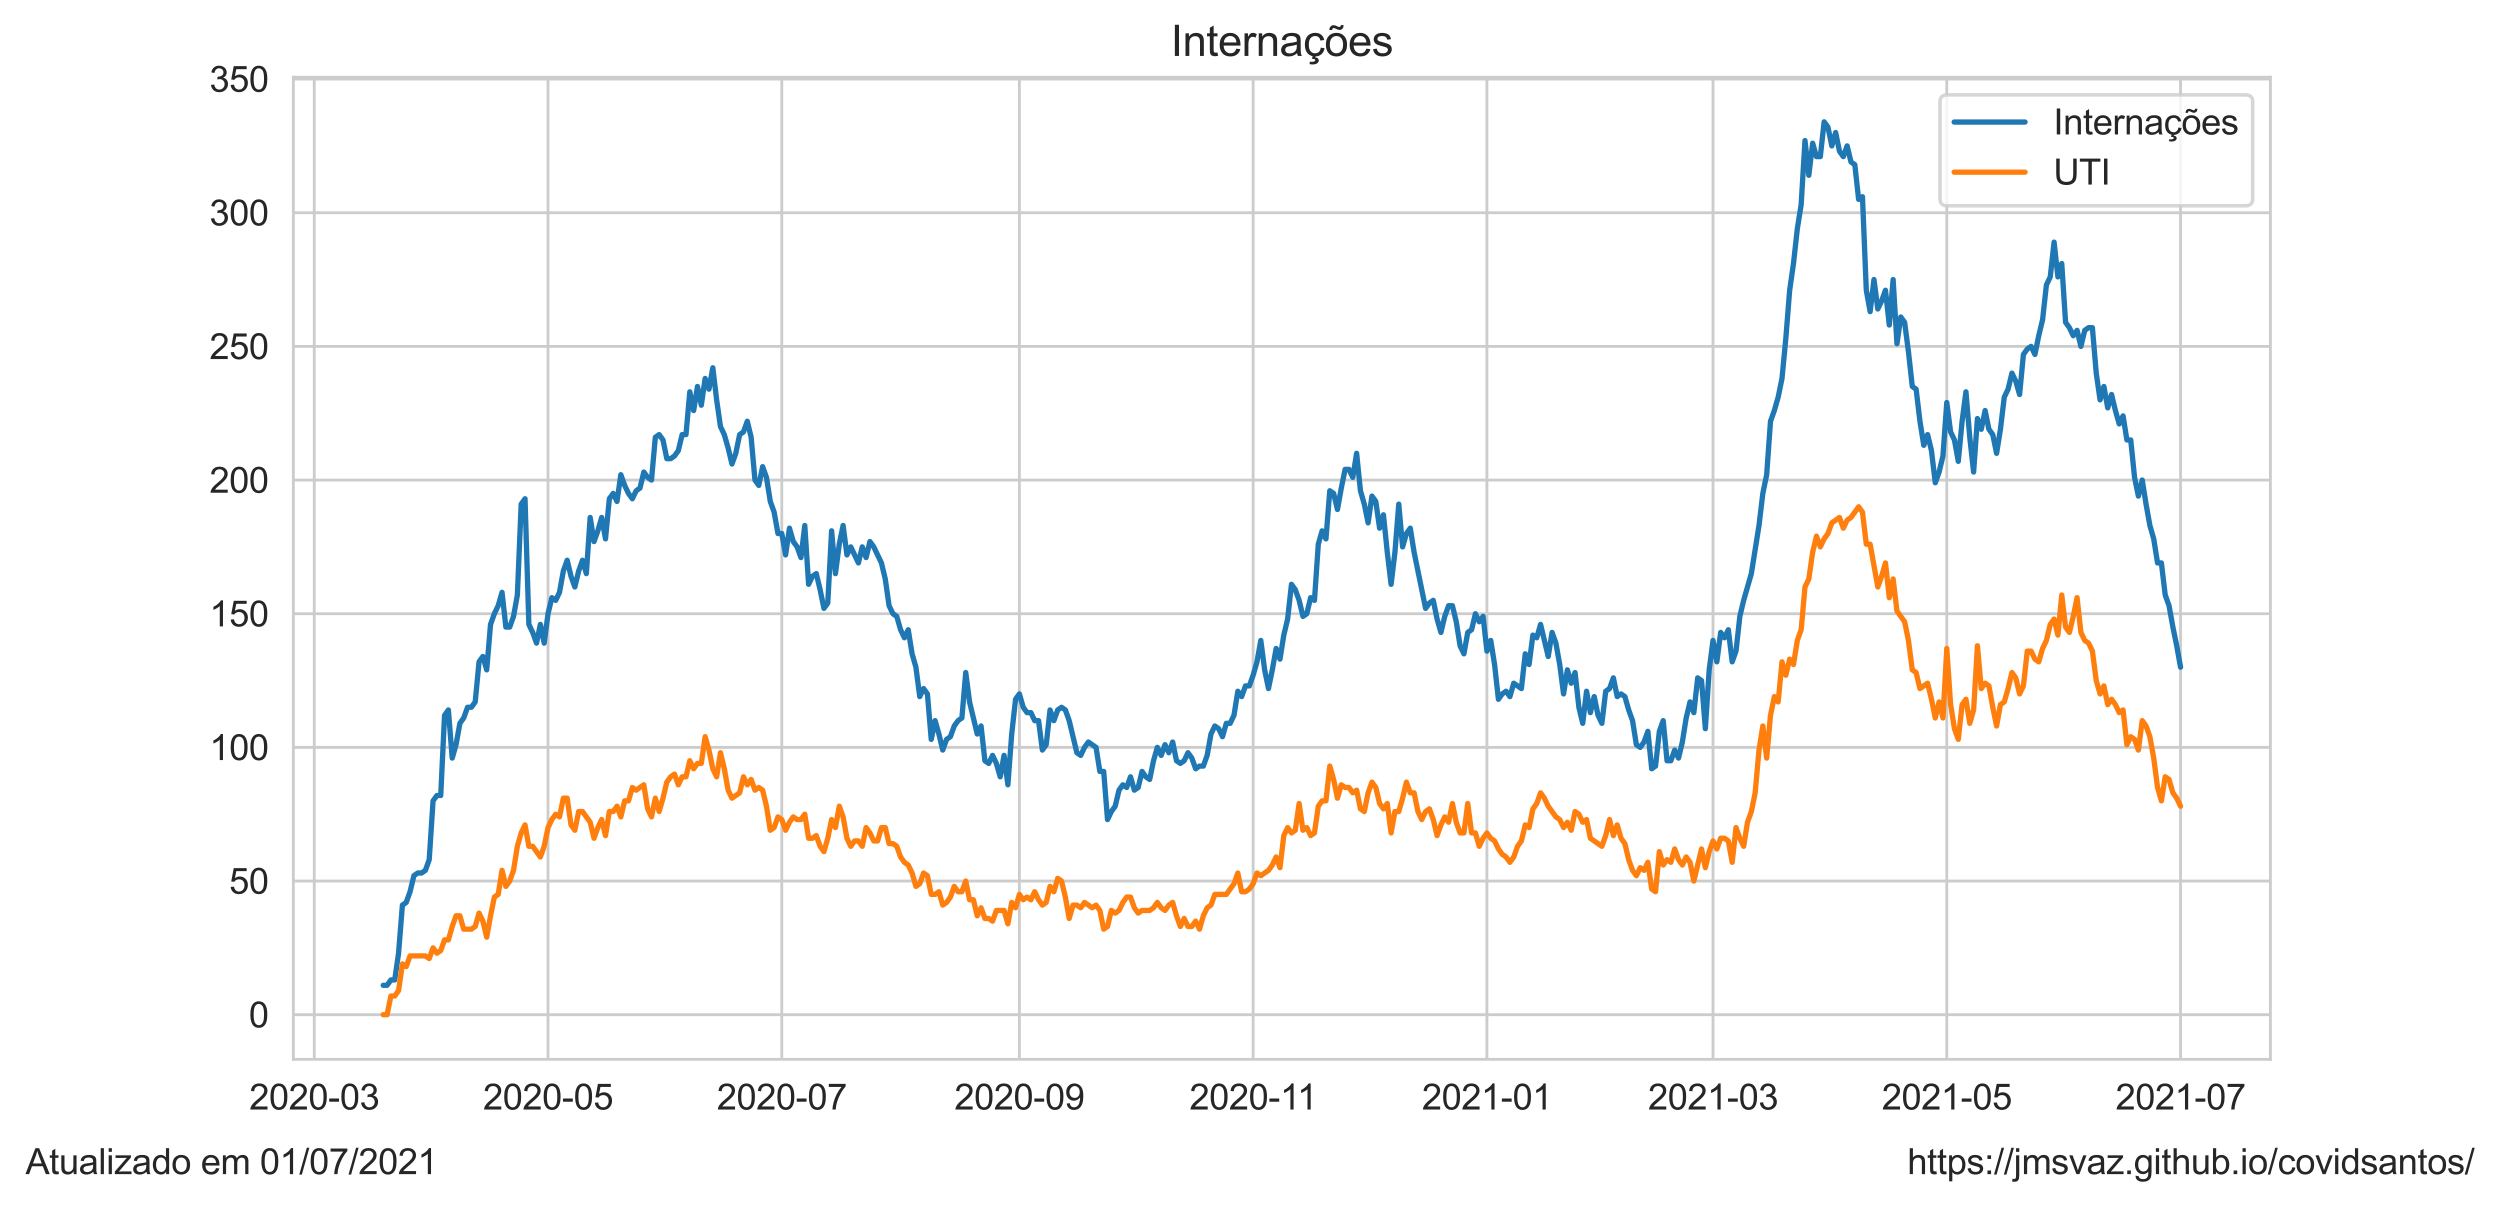 <?xml version="1.0" encoding="utf-8" standalone="no"?>
<!DOCTYPE svg PUBLIC "-//W3C//DTD SVG 1.1//EN"
  "http://www.w3.org/Graphics/SVG/1.1/DTD/svg11.dtd">
<svg height="340.694pt" version="1.1" viewBox="0 0 705.6 340.694" width="705.6pt" xmlns="http://www.w3.org/2000/svg" xmlns:xlink="http://www.w3.org/1999/xlink">
 <defs>
  <style type="text/css">*{stroke-linecap:butt;stroke-linejoin:round;}</style>
 </defs>
 <g id="figure_1">
  <g id="patch_1">
   <path d="M 0 340.694 
L 705.6 340.694 
L 705.6 0 
L 0 0 
z
" style="fill:#ffffff;"/>
  </g>
  <g id="axes_1">
   <g id="patch_2">
    <path d="M 82.8 298.989 
L 640.8 298.989 
L 640.8 21.789 
L 82.8 21.789 
z
" style="fill:#ffffff;"/>
   </g>
   <g id="matplotlib.axis_1">
    <g id="xtick_1">
     <g id="line2d_1">
      <path clip-path="url(#ped76e0e84e)" d="M 88.695 298.989 
L 88.695 21.789 
" style="fill:none;stroke:#cccccc;stroke-linecap:round;stroke-width:0.8;"/>
     </g>
     <g id="text_1">
      <!-- 2020-03 -->
      <g style="fill:#262626;" transform="translate(70.347 313.147)scale(0.1 -0.1)">
       <defs>
        <path d="M 3222 541 
L 3222 0 
L 194 0 
Q 188 203 259 391 
Q 375 700 629 1000 
Q 884 1300 1366 1694 
Q 2113 2306 2375 2664 
Q 2638 3022 2638 3341 
Q 2638 3675 2398 3904 
Q 2159 4134 1775 4134 
Q 1369 4134 1125 3890 
Q 881 3647 878 3216 
L 300 3275 
Q 359 3922 746 4261 
Q 1134 4600 1788 4600 
Q 2447 4600 2831 4234 
Q 3216 3869 3216 3328 
Q 3216 3053 3103 2787 
Q 2991 2522 2730 2228 
Q 2469 1934 1863 1422 
Q 1356 997 1212 845 
Q 1069 694 975 541 
L 3222 541 
z
" id="ArialMT-32" transform="scale(0.016)"/>
        <path d="M 266 2259 
Q 266 3072 433 3567 
Q 600 4063 929 4331 
Q 1259 4600 1759 4600 
Q 2128 4600 2406 4451 
Q 2684 4303 2865 4023 
Q 3047 3744 3150 3342 
Q 3253 2941 3253 2259 
Q 3253 1453 3087 958 
Q 2922 463 2592 192 
Q 2263 -78 1759 -78 
Q 1097 -78 719 397 
Q 266 969 266 2259 
z
M 844 2259 
Q 844 1131 1108 757 
Q 1372 384 1759 384 
Q 2147 384 2411 759 
Q 2675 1134 2675 2259 
Q 2675 3391 2411 3762 
Q 2147 4134 1753 4134 
Q 1366 4134 1134 3806 
Q 844 3388 844 2259 
z
" id="ArialMT-30" transform="scale(0.016)"/>
        <path d="M 203 1375 
L 203 1941 
L 1931 1941 
L 1931 1375 
L 203 1375 
z
" id="ArialMT-2d" transform="scale(0.016)"/>
        <path d="M 269 1209 
L 831 1284 
Q 928 806 1161 595 
Q 1394 384 1728 384 
Q 2125 384 2398 659 
Q 2672 934 2672 1341 
Q 2672 1728 2419 1979 
Q 2166 2231 1775 2231 
Q 1616 2231 1378 2169 
L 1441 2663 
Q 1497 2656 1531 2656 
Q 1891 2656 2178 2843 
Q 2466 3031 2466 3422 
Q 2466 3731 2256 3934 
Q 2047 4138 1716 4138 
Q 1388 4138 1169 3931 
Q 950 3725 888 3313 
L 325 3413 
Q 428 3978 793 4289 
Q 1159 4600 1703 4600 
Q 2078 4600 2393 4439 
Q 2709 4278 2876 4000 
Q 3044 3722 3044 3409 
Q 3044 3113 2884 2869 
Q 2725 2625 2413 2481 
Q 2819 2388 3044 2092 
Q 3269 1797 3269 1353 
Q 3269 753 2831 336 
Q 2394 -81 1725 -81 
Q 1122 -81 723 278 
Q 325 638 269 1209 
z
" id="ArialMT-33" transform="scale(0.016)"/>
       </defs>
       <use xlink:href="#ArialMT-32"/>
       <use x="55.615" xlink:href="#ArialMT-30"/>
       <use x="111.23" xlink:href="#ArialMT-32"/>
       <use x="166.846" xlink:href="#ArialMT-30"/>
       <use x="222.461" xlink:href="#ArialMT-2d"/>
       <use x="255.762" xlink:href="#ArialMT-30"/>
       <use x="311.377" xlink:href="#ArialMT-33"/>
      </g>
     </g>
    </g>
    <g id="xtick_2">
     <g id="line2d_2">
      <path clip-path="url(#ped76e0e84e)" d="M 154.673 298.989 
L 154.673 21.789 
" style="fill:none;stroke:#cccccc;stroke-linecap:round;stroke-width:0.8;"/>
     </g>
     <g id="text_2">
      <!-- 2020-05 -->
      <g style="fill:#262626;" transform="translate(136.325 313.147)scale(0.1 -0.1)">
       <defs>
        <path d="M 266 1200 
L 856 1250 
Q 922 819 1161 601 
Q 1400 384 1738 384 
Q 2144 384 2425 690 
Q 2706 997 2706 1503 
Q 2706 1984 2436 2262 
Q 2166 2541 1728 2541 
Q 1456 2541 1237 2417 
Q 1019 2294 894 2097 
L 366 2166 
L 809 4519 
L 3088 4519 
L 3088 3981 
L 1259 3981 
L 1013 2750 
Q 1425 3038 1878 3038 
Q 2478 3038 2890 2622 
Q 3303 2206 3303 1553 
Q 3303 931 2941 478 
Q 2500 -78 1738 -78 
Q 1113 -78 717 272 
Q 322 622 266 1200 
z
" id="ArialMT-35" transform="scale(0.016)"/>
       </defs>
       <use xlink:href="#ArialMT-32"/>
       <use x="55.615" xlink:href="#ArialMT-30"/>
       <use x="111.23" xlink:href="#ArialMT-32"/>
       <use x="166.846" xlink:href="#ArialMT-30"/>
       <use x="222.461" xlink:href="#ArialMT-2d"/>
       <use x="255.762" xlink:href="#ArialMT-30"/>
       <use x="311.377" xlink:href="#ArialMT-35"/>
      </g>
     </g>
    </g>
    <g id="xtick_3">
     <g id="line2d_3">
      <path clip-path="url(#ped76e0e84e)" d="M 220.651 298.989 
L 220.651 21.789 
" style="fill:none;stroke:#cccccc;stroke-linecap:round;stroke-width:0.8;"/>
     </g>
     <g id="text_3">
      <!-- 2020-07 -->
      <g style="fill:#262626;" transform="translate(202.303 313.147)scale(0.1 -0.1)">
       <defs>
        <path d="M 303 3981 
L 303 4522 
L 3269 4522 
L 3269 4084 
Q 2831 3619 2401 2847 
Q 1972 2075 1738 1259 
Q 1569 684 1522 0 
L 944 0 
Q 953 541 1156 1306 
Q 1359 2072 1739 2783 
Q 2119 3494 2547 3981 
L 303 3981 
z
" id="ArialMT-37" transform="scale(0.016)"/>
       </defs>
       <use xlink:href="#ArialMT-32"/>
       <use x="55.615" xlink:href="#ArialMT-30"/>
       <use x="111.23" xlink:href="#ArialMT-32"/>
       <use x="166.846" xlink:href="#ArialMT-30"/>
       <use x="222.461" xlink:href="#ArialMT-2d"/>
       <use x="255.762" xlink:href="#ArialMT-30"/>
       <use x="311.377" xlink:href="#ArialMT-37"/>
      </g>
     </g>
    </g>
    <g id="xtick_4">
     <g id="line2d_4">
      <path clip-path="url(#ped76e0e84e)" d="M 287.71 298.989 
L 287.71 21.789 
" style="fill:none;stroke:#cccccc;stroke-linecap:round;stroke-width:0.8;"/>
     </g>
     <g id="text_4">
      <!-- 2020-09 -->
      <g style="fill:#262626;" transform="translate(269.362 313.147)scale(0.1 -0.1)">
       <defs>
        <path d="M 350 1059 
L 891 1109 
Q 959 728 1153 556 
Q 1347 384 1650 384 
Q 1909 384 2104 503 
Q 2300 622 2425 820 
Q 2550 1019 2634 1356 
Q 2719 1694 2719 2044 
Q 2719 2081 2716 2156 
Q 2547 1888 2255 1720 
Q 1963 1553 1622 1553 
Q 1053 1553 659 1965 
Q 266 2378 266 3053 
Q 266 3750 677 4175 
Q 1088 4600 1706 4600 
Q 2153 4600 2523 4359 
Q 2894 4119 3086 3673 
Q 3278 3228 3278 2384 
Q 3278 1506 3087 986 
Q 2897 466 2520 194 
Q 2144 -78 1638 -78 
Q 1100 -78 759 220 
Q 419 519 350 1059 
z
M 2653 3081 
Q 2653 3566 2395 3850 
Q 2138 4134 1775 4134 
Q 1400 4134 1122 3828 
Q 844 3522 844 3034 
Q 844 2597 1108 2323 
Q 1372 2050 1759 2050 
Q 2150 2050 2401 2323 
Q 2653 2597 2653 3081 
z
" id="ArialMT-39" transform="scale(0.016)"/>
       </defs>
       <use xlink:href="#ArialMT-32"/>
       <use x="55.615" xlink:href="#ArialMT-30"/>
       <use x="111.23" xlink:href="#ArialMT-32"/>
       <use x="166.846" xlink:href="#ArialMT-30"/>
       <use x="222.461" xlink:href="#ArialMT-2d"/>
       <use x="255.762" xlink:href="#ArialMT-30"/>
       <use x="311.377" xlink:href="#ArialMT-39"/>
      </g>
     </g>
    </g>
    <g id="xtick_5">
     <g id="line2d_5">
      <path clip-path="url(#ped76e0e84e)" d="M 353.688 298.989 
L 353.688 21.789 
" style="fill:none;stroke:#cccccc;stroke-linecap:round;stroke-width:0.8;"/>
     </g>
     <g id="text_5">
      <!-- 2020-11 -->
      <g style="fill:#262626;" transform="translate(335.709 313.147)scale(0.1 -0.1)">
       <defs>
        <path d="M 2384 0 
L 1822 0 
L 1822 3584 
Q 1619 3391 1289 3197 
Q 959 3003 697 2906 
L 697 3450 
Q 1169 3672 1522 3987 
Q 1875 4303 2022 4600 
L 2384 4600 
L 2384 0 
z
" id="ArialMT-31" transform="scale(0.016)"/>
       </defs>
       <use xlink:href="#ArialMT-32"/>
       <use x="55.615" xlink:href="#ArialMT-30"/>
       <use x="111.23" xlink:href="#ArialMT-32"/>
       <use x="166.846" xlink:href="#ArialMT-30"/>
       <use x="222.461" xlink:href="#ArialMT-2d"/>
       <use x="255.762" xlink:href="#ArialMT-31"/>
       <use x="304.002" xlink:href="#ArialMT-31"/>
      </g>
     </g>
    </g>
    <g id="xtick_6">
     <g id="line2d_6">
      <path clip-path="url(#ped76e0e84e)" d="M 419.666 298.989 
L 419.666 21.789 
" style="fill:none;stroke:#cccccc;stroke-linecap:round;stroke-width:0.8;"/>
     </g>
     <g id="text_6">
      <!-- 2021-01 -->
      <g style="fill:#262626;" transform="translate(401.318 313.147)scale(0.1 -0.1)">
       <use xlink:href="#ArialMT-32"/>
       <use x="55.615" xlink:href="#ArialMT-30"/>
       <use x="111.23" xlink:href="#ArialMT-32"/>
       <use x="166.846" xlink:href="#ArialMT-31"/>
       <use x="222.461" xlink:href="#ArialMT-2d"/>
       <use x="255.762" xlink:href="#ArialMT-30"/>
       <use x="311.377" xlink:href="#ArialMT-31"/>
      </g>
     </g>
    </g>
    <g id="xtick_7">
     <g id="line2d_7">
      <path clip-path="url(#ped76e0e84e)" d="M 483.481 298.989 
L 483.481 21.789 
" style="fill:none;stroke:#cccccc;stroke-linecap:round;stroke-width:0.8;"/>
     </g>
     <g id="text_7">
      <!-- 2021-03 -->
      <g style="fill:#262626;" transform="translate(465.133 313.147)scale(0.1 -0.1)">
       <use xlink:href="#ArialMT-32"/>
       <use x="55.615" xlink:href="#ArialMT-30"/>
       <use x="111.23" xlink:href="#ArialMT-32"/>
       <use x="166.846" xlink:href="#ArialMT-31"/>
       <use x="222.461" xlink:href="#ArialMT-2d"/>
       <use x="255.762" xlink:href="#ArialMT-30"/>
       <use x="311.377" xlink:href="#ArialMT-33"/>
      </g>
     </g>
    </g>
    <g id="xtick_8">
     <g id="line2d_8">
      <path clip-path="url(#ped76e0e84e)" d="M 549.458 298.989 
L 549.458 21.789 
" style="fill:none;stroke:#cccccc;stroke-linecap:round;stroke-width:0.8;"/>
     </g>
     <g id="text_8">
      <!-- 2021-05 -->
      <g style="fill:#262626;" transform="translate(531.111 313.147)scale(0.1 -0.1)">
       <use xlink:href="#ArialMT-32"/>
       <use x="55.615" xlink:href="#ArialMT-30"/>
       <use x="111.23" xlink:href="#ArialMT-32"/>
       <use x="166.846" xlink:href="#ArialMT-31"/>
       <use x="222.461" xlink:href="#ArialMT-2d"/>
       <use x="255.762" xlink:href="#ArialMT-30"/>
       <use x="311.377" xlink:href="#ArialMT-35"/>
      </g>
     </g>
    </g>
    <g id="xtick_9">
     <g id="line2d_9">
      <path clip-path="url(#ped76e0e84e)" d="M 615.436 298.989 
L 615.436 21.789 
" style="fill:none;stroke:#cccccc;stroke-linecap:round;stroke-width:0.8;"/>
     </g>
     <g id="text_9">
      <!-- 2021-07 -->
      <g style="fill:#262626;" transform="translate(597.089 313.147)scale(0.1 -0.1)">
       <use xlink:href="#ArialMT-32"/>
       <use x="55.615" xlink:href="#ArialMT-30"/>
       <use x="111.23" xlink:href="#ArialMT-32"/>
       <use x="166.846" xlink:href="#ArialMT-31"/>
       <use x="222.461" xlink:href="#ArialMT-2d"/>
       <use x="255.762" xlink:href="#ArialMT-30"/>
       <use x="311.377" xlink:href="#ArialMT-37"/>
      </g>
     </g>
    </g>
   </g>
   <g id="matplotlib.axis_2">
    <g id="ytick_1">
     <g id="line2d_10">
      <path clip-path="url(#ped76e0e84e)" d="M 82.8 286.389 
L 640.8 286.389 
" style="fill:none;stroke:#cccccc;stroke-linecap:round;stroke-width:0.8;"/>
     </g>
     <g id="text_10">
      <!-- 0 -->
      <g style="fill:#262626;" transform="translate(70.239 289.968)scale(0.1 -0.1)">
       <use xlink:href="#ArialMT-30"/>
      </g>
     </g>
    </g>
    <g id="ytick_2">
     <g id="line2d_11">
      <path clip-path="url(#ped76e0e84e)" d="M 82.8 248.665 
L 640.8 248.665 
" style="fill:none;stroke:#cccccc;stroke-linecap:round;stroke-width:0.8;"/>
     </g>
     <g id="text_11">
      <!-- 50 -->
      <g style="fill:#262626;" transform="translate(64.678 252.244)scale(0.1 -0.1)">
       <use xlink:href="#ArialMT-35"/>
       <use x="55.615" xlink:href="#ArialMT-30"/>
      </g>
     </g>
    </g>
    <g id="ytick_3">
     <g id="line2d_12">
      <path clip-path="url(#ped76e0e84e)" d="M 82.8 210.94 
L 640.8 210.94 
" style="fill:none;stroke:#cccccc;stroke-linecap:round;stroke-width:0.8;"/>
     </g>
     <g id="text_12">
      <!-- 100 -->
      <g style="fill:#262626;" transform="translate(59.117 214.519)scale(0.1 -0.1)">
       <use xlink:href="#ArialMT-31"/>
       <use x="55.615" xlink:href="#ArialMT-30"/>
       <use x="111.23" xlink:href="#ArialMT-30"/>
      </g>
     </g>
    </g>
    <g id="ytick_4">
     <g id="line2d_13">
      <path clip-path="url(#ped76e0e84e)" d="M 82.8 173.216 
L 640.8 173.216 
" style="fill:none;stroke:#cccccc;stroke-linecap:round;stroke-width:0.8;"/>
     </g>
     <g id="text_13">
      <!-- 150 -->
      <g style="fill:#262626;" transform="translate(59.117 176.795)scale(0.1 -0.1)">
       <use xlink:href="#ArialMT-31"/>
       <use x="55.615" xlink:href="#ArialMT-35"/>
       <use x="111.23" xlink:href="#ArialMT-30"/>
      </g>
     </g>
    </g>
    <g id="ytick_5">
     <g id="line2d_14">
      <path clip-path="url(#ped76e0e84e)" d="M 82.8 135.491 
L 640.8 135.491 
" style="fill:none;stroke:#cccccc;stroke-linecap:round;stroke-width:0.8;"/>
     </g>
     <g id="text_14">
      <!-- 200 -->
      <g style="fill:#262626;" transform="translate(59.117 139.07)scale(0.1 -0.1)">
       <use xlink:href="#ArialMT-32"/>
       <use x="55.615" xlink:href="#ArialMT-30"/>
       <use x="111.23" xlink:href="#ArialMT-30"/>
      </g>
     </g>
    </g>
    <g id="ytick_6">
     <g id="line2d_15">
      <path clip-path="url(#ped76e0e84e)" d="M 82.8 97.767 
L 640.8 97.767 
" style="fill:none;stroke:#cccccc;stroke-linecap:round;stroke-width:0.8;"/>
     </g>
     <g id="text_15">
      <!-- 250 -->
      <g style="fill:#262626;" transform="translate(59.117 101.346)scale(0.1 -0.1)">
       <use xlink:href="#ArialMT-32"/>
       <use x="55.615" xlink:href="#ArialMT-35"/>
       <use x="111.23" xlink:href="#ArialMT-30"/>
      </g>
     </g>
    </g>
    <g id="ytick_7">
     <g id="line2d_16">
      <path clip-path="url(#ped76e0e84e)" d="M 82.8 60.042 
L 640.8 60.042 
" style="fill:none;stroke:#cccccc;stroke-linecap:round;stroke-width:0.8;"/>
     </g>
     <g id="text_16">
      <!-- 300 -->
      <g style="fill:#262626;" transform="translate(59.117 63.621)scale(0.1 -0.1)">
       <use xlink:href="#ArialMT-33"/>
       <use x="55.615" xlink:href="#ArialMT-30"/>
       <use x="111.23" xlink:href="#ArialMT-30"/>
      </g>
     </g>
    </g>
    <g id="ytick_8">
     <g id="line2d_17">
      <path clip-path="url(#ped76e0e84e)" d="M 82.8 22.318 
L 640.8 22.318 
" style="fill:none;stroke:#cccccc;stroke-linecap:round;stroke-width:0.8;"/>
     </g>
     <g id="text_17">
      <!-- 350 -->
      <g style="fill:#262626;" transform="translate(59.117 25.896)scale(0.1 -0.1)">
       <use xlink:href="#ArialMT-33"/>
       <use x="55.615" xlink:href="#ArialMT-35"/>
       <use x="111.23" xlink:href="#ArialMT-30"/>
      </g>
     </g>
    </g>
   </g>
   <g id="line2d_18">
    <path clip-path="url(#ped76e0e84e)" d="M 108.164 278.09 
L 109.245 278.09 
L 110.327 276.581 
L 111.408 276.581 
L 112.49 269.036 
L 113.572 255.455 
L 114.653 254.701 
L 115.735 251.683 
L 116.816 247.156 
L 117.898 246.401 
L 118.98 246.401 
L 120.061 245.647 
L 121.143 242.629 
L 122.225 226.03 
L 123.306 224.521 
L 124.388 224.521 
L 125.469 201.886 
L 126.551 200.377 
L 127.633 213.958 
L 128.714 210.186 
L 129.796 204.15 
L 130.877 202.641 
L 131.959 199.623 
L 133.041 199.623 
L 134.122 198.114 
L 135.204 186.797 
L 136.285 185.288 
L 137.367 189.06 
L 138.449 176.234 
L 139.53 173.216 
L 140.612 170.952 
L 141.693 167.18 
L 142.775 176.988 
L 143.857 176.988 
L 144.938 173.97 
L 146.02 167.934 
L 147.101 142.282 
L 148.183 140.773 
L 149.265 176.234 
L 150.346 178.497 
L 151.428 181.515 
L 152.509 176.234 
L 153.591 181.515 
L 154.673 173.216 
L 155.754 168.689 
L 156.836 169.443 
L 157.917 167.18 
L 158.999 161.144 
L 160.081 158.126 
L 161.162 162.653 
L 162.244 165.671 
L 163.325 161.144 
L 164.407 158.126 
L 165.489 161.898 
L 166.57 146.054 
L 167.652 152.844 
L 168.734 149.827 
L 169.815 146.054 
L 170.897 152.09 
L 171.978 140.773 
L 173.06 139.264 
L 174.142 141.527 
L 175.223 133.982 
L 176.305 137 
L 177.386 139.264 
L 178.468 140.773 
L 179.55 138.509 
L 180.631 137.755 
L 181.713 133.228 
L 182.794 134.737 
L 183.876 135.491 
L 184.958 123.419 
L 186.039 122.665 
L 187.121 124.174 
L 188.202 129.455 
L 189.284 129.455 
L 190.366 128.701 
L 191.447 127.192 
L 192.529 122.665 
L 193.61 122.665 
L 194.692 110.593 
L 195.774 115.874 
L 196.855 109.084 
L 197.937 114.365 
L 199.018 106.821 
L 200.1 109.838 
L 201.182 103.803 
L 202.263 112.856 
L 203.345 120.401 
L 204.426 122.665 
L 205.508 126.437 
L 206.59 130.964 
L 207.671 127.946 
L 208.753 122.665 
L 209.835 121.91 
L 210.916 118.892 
L 211.998 123.419 
L 213.079 135.491 
L 214.161 137 
L 215.243 131.719 
L 216.324 134.737 
L 217.406 141.527 
L 218.487 144.545 
L 219.569 150.581 
L 220.651 150.581 
L 221.732 156.617 
L 222.814 149.072 
L 223.895 152.844 
L 224.977 154.353 
L 226.059 157.371 
L 227.14 148.318 
L 228.222 164.916 
L 229.303 162.653 
L 230.385 161.898 
L 231.467 166.425 
L 232.548 171.707 
L 233.63 170.198 
L 234.711 149.827 
L 235.793 161.898 
L 236.875 153.599 
L 237.956 148.318 
L 239.038 156.617 
L 240.119 154.353 
L 242.283 158.88 
L 243.364 154.353 
L 244.446 157.371 
L 245.527 152.844 
L 246.609 154.353 
L 248.772 158.88 
L 249.854 163.407 
L 250.935 170.952 
L 252.017 173.216 
L 253.099 173.97 
L 254.18 177.743 
L 255.262 180.006 
L 256.344 177.743 
L 257.425 184.533 
L 258.507 188.306 
L 259.588 196.605 
L 260.67 194.341 
L 261.752 195.85 
L 262.833 208.677 
L 263.915 203.395 
L 264.996 207.168 
L 266.078 211.695 
L 267.16 208.677 
L 268.241 207.922 
L 269.323 204.904 
L 270.404 203.395 
L 271.486 202.641 
L 272.568 189.815 
L 273.649 198.114 
L 275.812 207.168 
L 276.894 204.904 
L 277.976 214.713 
L 279.057 215.467 
L 280.139 213.204 
L 281.22 215.467 
L 282.302 219.24 
L 283.384 213.204 
L 284.465 221.503 
L 285.547 207.168 
L 286.628 197.359 
L 287.71 195.85 
L 288.792 199.623 
L 289.873 201.132 
L 290.955 201.132 
L 292.036 203.395 
L 293.118 203.395 
L 294.2 211.695 
L 295.281 210.186 
L 296.363 200.377 
L 297.445 203.395 
L 298.526 200.377 
L 299.608 199.623 
L 300.689 200.377 
L 301.771 203.395 
L 303.934 212.449 
L 305.016 213.204 
L 306.097 210.94 
L 307.179 209.431 
L 309.342 210.94 
L 310.424 217.731 
L 311.505 217.731 
L 312.587 231.312 
L 313.669 229.048 
L 314.75 227.539 
L 315.832 223.012 
L 316.913 221.503 
L 317.995 222.258 
L 319.077 219.24 
L 320.158 223.012 
L 321.24 222.258 
L 322.321 217.731 
L 323.403 219.24 
L 324.485 219.994 
L 325.566 214.713 
L 326.648 210.94 
L 327.729 213.204 
L 328.811 210.186 
L 329.893 212.449 
L 330.974 209.431 
L 332.056 214.713 
L 333.137 215.467 
L 334.219 214.713 
L 335.301 212.449 
L 336.382 213.958 
L 337.464 216.976 
L 338.545 216.222 
L 339.627 216.222 
L 340.709 213.204 
L 341.79 207.168 
L 342.872 204.904 
L 343.954 205.659 
L 345.035 207.922 
L 346.117 204.15 
L 347.198 204.15 
L 348.28 201.886 
L 349.362 195.096 
L 350.443 196.605 
L 351.525 193.587 
L 352.606 193.587 
L 353.688 190.569 
L 354.77 186.797 
L 355.851 180.761 
L 356.933 189.06 
L 358.014 194.341 
L 359.096 189.06 
L 360.178 183.024 
L 361.259 186.042 
L 362.341 179.252 
L 363.422 174.725 
L 364.504 164.916 
L 365.586 166.425 
L 366.667 169.443 
L 367.749 173.97 
L 368.83 173.216 
L 369.912 168.689 
L 370.994 169.443 
L 372.075 153.599 
L 373.157 149.827 
L 374.238 152.09 
L 375.32 138.509 
L 376.402 139.264 
L 377.483 143.791 
L 378.565 137.755 
L 379.646 132.473 
L 380.728 132.473 
L 381.81 134.737 
L 382.891 127.946 
L 383.973 138.509 
L 385.055 142.282 
L 386.136 147.563 
L 387.218 140.018 
L 388.299 141.527 
L 389.381 149.072 
L 390.463 145.3 
L 391.544 155.862 
L 392.626 164.916 
L 393.707 155.862 
L 394.789 142.282 
L 395.871 154.353 
L 396.952 150.581 
L 398.034 149.072 
L 399.115 155.862 
L 402.36 171.707 
L 403.442 170.198 
L 404.523 169.443 
L 405.605 174.725 
L 406.687 178.497 
L 407.768 173.97 
L 408.85 170.952 
L 409.931 170.952 
L 411.013 175.479 
L 412.095 182.27 
L 413.176 184.533 
L 414.258 178.497 
L 415.339 177.743 
L 416.421 173.216 
L 417.503 175.479 
L 418.584 173.97 
L 419.666 183.779 
L 420.747 180.761 
L 421.829 187.551 
L 422.911 197.359 
L 423.992 195.85 
L 425.074 195.096 
L 426.155 196.605 
L 427.237 192.832 
L 429.4 194.341 
L 430.482 184.533 
L 431.564 187.551 
L 432.645 179.252 
L 433.727 180.006 
L 434.808 176.234 
L 436.972 185.288 
L 438.053 178.497 
L 439.135 181.515 
L 440.216 187.551 
L 441.298 195.85 
L 442.38 189.06 
L 443.461 192.832 
L 444.543 189.815 
L 445.624 199.623 
L 446.706 204.15 
L 447.788 195.096 
L 448.869 201.132 
L 449.951 196.605 
L 451.032 201.886 
L 452.114 204.15 
L 453.196 195.096 
L 454.277 194.341 
L 455.359 191.324 
L 456.44 196.605 
L 457.522 195.85 
L 458.604 196.605 
L 459.685 200.377 
L 460.767 203.395 
L 461.848 210.186 
L 462.93 210.94 
L 464.012 209.431 
L 465.093 206.413 
L 466.175 216.976 
L 467.256 216.222 
L 468.338 206.413 
L 469.42 203.395 
L 470.501 214.713 
L 471.583 214.713 
L 472.665 211.695 
L 473.746 213.958 
L 474.828 209.431 
L 475.909 202.641 
L 476.991 198.114 
L 478.073 201.132 
L 479.154 191.324 
L 480.236 192.078 
L 481.317 205.659 
L 482.399 189.06 
L 483.481 180.761 
L 484.562 186.797 
L 485.644 178.497 
L 486.725 180.006 
L 487.807 177.743 
L 488.889 186.797 
L 489.97 183.779 
L 491.052 173.97 
L 492.133 169.443 
L 494.297 161.898 
L 496.46 148.318 
L 497.541 139.264 
L 498.623 133.982 
L 499.705 118.892 
L 500.786 115.874 
L 501.868 112.102 
L 502.949 106.821 
L 504.031 95.503 
L 505.113 81.922 
L 506.194 74.377 
L 507.276 64.569 
L 508.357 57.779 
L 509.439 39.671 
L 510.521 49.479 
L 511.602 40.425 
L 512.684 44.198 
L 513.765 44.198 
L 514.847 34.389 
L 515.929 35.898 
L 517.01 41.18 
L 518.092 37.407 
L 519.174 42.689 
L 520.255 44.198 
L 521.337 41.18 
L 522.418 45.707 
L 523.5 46.461 
L 524.582 56.27 
L 525.663 55.515 
L 526.745 81.922 
L 527.826 87.958 
L 528.908 78.904 
L 529.99 87.204 
L 531.071 84.94 
L 532.153 81.922 
L 533.234 91.731 
L 534.316 78.904 
L 535.398 97.012 
L 536.479 89.467 
L 537.561 90.976 
L 538.642 99.276 
L 539.724 109.084 
L 540.806 109.838 
L 541.887 118.892 
L 542.969 125.683 
L 544.05 122.665 
L 545.132 127.192 
L 546.214 136.246 
L 547.295 133.228 
L 548.377 128.701 
L 549.458 113.611 
L 550.54 121.91 
L 551.622 124.174 
L 552.703 130.21 
L 553.785 118.892 
L 554.866 110.593 
L 555.948 123.419 
L 557.03 133.228 
L 558.111 118.138 
L 559.193 121.156 
L 560.275 115.874 
L 561.356 121.156 
L 562.438 122.665 
L 563.519 127.946 
L 564.601 121.156 
L 565.683 112.102 
L 566.764 109.838 
L 567.846 105.312 
L 568.927 107.575 
L 570.009 111.347 
L 571.091 100.03 
L 572.172 98.521 
L 573.254 97.767 
L 574.335 100.03 
L 575.417 94.749 
L 576.499 90.222 
L 577.58 80.413 
L 578.662 78.15 
L 579.743 68.341 
L 580.825 78.15 
L 581.907 74.377 
L 582.988 90.976 
L 584.07 92.485 
L 585.151 94.749 
L 586.233 93.24 
L 587.315 97.767 
L 588.396 93.24 
L 589.478 92.485 
L 590.559 92.485 
L 591.641 105.312 
L 592.723 112.856 
L 593.804 109.084 
L 594.886 115.12 
L 595.967 111.347 
L 597.049 115.874 
L 598.131 119.647 
L 599.212 117.383 
L 600.294 124.174 
L 601.375 124.174 
L 602.457 134.737 
L 603.539 140.018 
L 604.62 135.491 
L 605.702 142.282 
L 606.784 148.318 
L 607.865 152.09 
L 608.947 158.88 
L 610.028 158.88 
L 611.11 167.934 
L 612.192 170.952 
L 613.273 176.988 
L 614.355 182.27 
L 615.436 188.306 
L 615.436 188.306 
" style="fill:none;stroke:#1f77b4;stroke-linecap:round;stroke-width:1.5;"/>
   </g>
   <g id="line2d_19">
    <path clip-path="url(#ped76e0e84e)" d="M 108.164 286.389 
L 109.245 286.389 
L 110.327 281.108 
L 111.408 281.108 
L 112.49 279.599 
L 113.572 272.054 
L 114.653 272.809 
L 115.735 269.791 
L 120.061 269.791 
L 121.143 270.545 
L 122.225 267.527 
L 123.306 269.036 
L 124.388 268.282 
L 125.469 265.264 
L 126.551 265.264 
L 127.633 261.491 
L 128.714 258.473 
L 129.796 258.473 
L 130.877 262.246 
L 133.041 262.246 
L 134.122 261.491 
L 135.204 257.719 
L 136.285 259.982 
L 137.367 264.509 
L 138.449 258.473 
L 139.53 253.192 
L 140.612 252.437 
L 141.693 245.647 
L 142.775 250.174 
L 143.857 248.665 
L 144.938 245.647 
L 146.02 238.856 
L 147.101 235.084 
L 148.183 232.821 
L 149.265 238.856 
L 150.346 238.856 
L 152.509 241.874 
L 153.591 238.856 
L 154.673 233.575 
L 155.754 231.312 
L 156.836 229.803 
L 157.917 230.557 
L 158.999 225.276 
L 160.081 225.276 
L 161.162 232.821 
L 162.244 234.329 
L 163.325 229.048 
L 164.407 229.048 
L 166.57 232.066 
L 167.652 236.593 
L 168.734 233.575 
L 169.815 231.312 
L 170.897 235.838 
L 171.978 229.048 
L 173.06 229.048 
L 174.142 227.539 
L 175.223 230.557 
L 176.305 226.03 
L 177.386 226.03 
L 178.468 222.258 
L 179.55 223.012 
L 181.713 221.503 
L 182.794 228.294 
L 183.876 230.557 
L 184.958 225.276 
L 186.039 229.048 
L 187.121 225.276 
L 188.202 220.749 
L 189.284 219.24 
L 190.366 218.485 
L 191.447 221.503 
L 192.529 219.24 
L 193.61 219.24 
L 194.692 214.713 
L 195.774 216.976 
L 196.855 215.467 
L 197.937 215.467 
L 199.018 207.922 
L 200.1 211.695 
L 201.182 216.976 
L 202.263 219.24 
L 203.345 212.449 
L 204.426 216.976 
L 205.508 223.012 
L 206.59 225.276 
L 208.753 223.767 
L 209.835 219.24 
L 210.916 221.503 
L 211.998 219.994 
L 213.079 223.012 
L 214.161 222.258 
L 215.243 223.012 
L 216.324 227.539 
L 217.406 234.329 
L 218.487 233.575 
L 219.569 230.557 
L 220.651 231.312 
L 221.732 234.329 
L 222.814 232.066 
L 223.895 230.557 
L 224.977 231.312 
L 226.059 231.312 
L 227.14 229.803 
L 228.222 236.593 
L 229.303 236.593 
L 230.385 235.838 
L 231.467 238.856 
L 232.548 240.365 
L 233.63 236.593 
L 234.711 231.312 
L 235.793 233.575 
L 236.875 227.539 
L 237.956 230.557 
L 239.038 236.593 
L 240.119 238.856 
L 241.201 237.347 
L 242.283 237.347 
L 243.364 238.856 
L 244.446 233.575 
L 245.527 235.084 
L 246.609 237.347 
L 247.691 237.347 
L 248.772 233.575 
L 249.854 233.575 
L 250.935 238.102 
L 252.017 238.102 
L 253.099 238.856 
L 254.18 241.874 
L 255.262 243.383 
L 256.344 244.138 
L 257.425 246.401 
L 258.507 250.174 
L 259.588 249.419 
L 260.67 246.401 
L 261.752 247.156 
L 262.833 252.437 
L 263.915 252.437 
L 264.996 251.683 
L 266.078 255.455 
L 267.16 254.701 
L 268.241 253.192 
L 269.323 250.174 
L 270.404 251.683 
L 271.486 251.683 
L 272.568 248.665 
L 273.649 253.946 
L 274.731 253.946 
L 275.812 258.473 
L 276.894 256.21 
L 277.976 259.228 
L 279.057 259.228 
L 280.139 259.982 
L 281.22 256.964 
L 283.384 256.964 
L 284.465 260.737 
L 285.547 254.701 
L 286.628 256.21 
L 287.71 252.437 
L 288.792 253.946 
L 289.873 253.192 
L 290.955 253.946 
L 292.036 251.683 
L 293.118 253.946 
L 294.2 255.455 
L 295.281 254.701 
L 296.363 250.174 
L 297.445 251.683 
L 298.526 247.91 
L 299.608 248.665 
L 300.689 253.192 
L 301.771 259.228 
L 302.853 255.455 
L 303.934 255.455 
L 305.016 256.21 
L 306.097 254.701 
L 308.261 256.21 
L 309.342 255.455 
L 310.424 256.964 
L 311.505 262.246 
L 312.587 261.491 
L 313.669 256.964 
L 314.75 257.719 
L 315.832 256.964 
L 316.913 254.701 
L 317.995 253.192 
L 319.077 253.192 
L 320.158 256.21 
L 321.24 257.719 
L 322.321 256.964 
L 324.485 256.964 
L 325.566 256.21 
L 326.648 254.701 
L 327.729 256.21 
L 328.811 256.964 
L 329.893 255.455 
L 330.974 254.701 
L 332.056 258.473 
L 333.137 261.491 
L 334.219 259.228 
L 335.301 261.491 
L 336.382 261.491 
L 337.464 259.982 
L 338.545 262.246 
L 339.627 258.473 
L 340.709 256.21 
L 341.79 255.455 
L 342.872 252.437 
L 346.117 252.437 
L 348.28 249.419 
L 349.362 246.401 
L 350.443 251.683 
L 351.525 251.683 
L 352.606 250.928 
L 353.688 249.419 
L 354.77 246.401 
L 355.851 247.156 
L 358.014 245.647 
L 359.096 244.138 
L 360.178 241.874 
L 361.259 244.892 
L 362.341 235.838 
L 363.422 233.575 
L 364.504 235.084 
L 365.586 234.329 
L 366.667 226.785 
L 367.749 234.329 
L 368.83 233.575 
L 369.912 235.838 
L 370.994 235.084 
L 372.075 227.539 
L 373.157 226.03 
L 374.238 226.03 
L 375.32 216.222 
L 376.402 219.994 
L 377.483 225.276 
L 378.565 221.503 
L 379.646 222.258 
L 380.728 222.258 
L 381.81 223.767 
L 382.891 223.012 
L 383.973 228.294 
L 385.055 229.048 
L 386.136 223.767 
L 387.218 220.749 
L 388.299 222.258 
L 389.381 226.785 
L 390.463 228.294 
L 391.544 226.785 
L 392.626 235.084 
L 393.707 229.048 
L 394.789 229.048 
L 395.871 225.276 
L 396.952 220.749 
L 398.034 223.767 
L 399.115 223.767 
L 400.197 229.048 
L 401.279 231.312 
L 402.36 229.048 
L 403.442 228.294 
L 404.523 231.312 
L 405.605 235.838 
L 406.687 232.821 
L 407.768 230.557 
L 408.85 232.066 
L 409.931 226.785 
L 411.013 232.066 
L 412.095 235.084 
L 413.176 235.084 
L 414.258 226.785 
L 415.339 235.084 
L 416.421 235.084 
L 417.503 238.856 
L 418.584 236.593 
L 419.666 235.084 
L 420.747 236.593 
L 421.829 237.347 
L 422.911 239.611 
L 423.992 241.12 
L 425.074 241.874 
L 426.155 243.383 
L 427.237 241.874 
L 428.319 238.856 
L 429.4 237.347 
L 430.482 232.821 
L 431.564 233.575 
L 432.645 228.294 
L 433.727 226.785 
L 434.808 223.767 
L 435.89 225.276 
L 436.972 227.539 
L 439.135 230.557 
L 440.216 231.312 
L 441.298 233.575 
L 442.38 232.066 
L 443.461 234.329 
L 444.543 229.048 
L 445.624 229.803 
L 446.706 232.066 
L 447.788 231.312 
L 448.869 236.593 
L 452.114 238.856 
L 453.196 235.838 
L 454.277 231.312 
L 455.359 235.838 
L 456.44 232.821 
L 457.522 236.593 
L 458.604 238.102 
L 459.685 242.629 
L 460.767 245.647 
L 461.848 247.156 
L 462.93 244.892 
L 464.012 245.647 
L 465.093 243.383 
L 466.175 250.928 
L 467.256 251.683 
L 468.338 240.365 
L 469.42 244.138 
L 470.501 242.629 
L 471.583 243.383 
L 472.665 239.611 
L 473.746 242.629 
L 474.828 244.138 
L 475.909 241.874 
L 476.991 243.383 
L 478.073 248.665 
L 480.236 239.611 
L 481.317 244.892 
L 482.399 240.365 
L 483.481 237.347 
L 484.562 239.611 
L 485.644 236.593 
L 486.725 236.593 
L 487.807 237.347 
L 488.889 243.383 
L 489.97 233.575 
L 491.052 236.593 
L 492.133 238.856 
L 493.215 232.066 
L 494.297 229.048 
L 495.378 223.767 
L 496.46 211.695 
L 497.541 204.904 
L 498.623 213.958 
L 499.705 201.886 
L 500.786 196.605 
L 501.868 198.114 
L 502.949 186.797 
L 504.031 190.569 
L 505.113 186.042 
L 506.194 187.551 
L 507.276 180.761 
L 508.357 177.743 
L 509.439 165.671 
L 510.521 163.407 
L 511.602 155.862 
L 512.684 151.335 
L 513.765 154.353 
L 514.847 152.09 
L 515.929 150.581 
L 517.01 147.563 
L 519.174 146.054 
L 520.255 149.072 
L 521.337 146.809 
L 522.418 146.054 
L 524.582 143.036 
L 525.663 144.545 
L 526.745 153.599 
L 527.826 153.599 
L 529.99 165.671 
L 531.071 162.653 
L 532.153 158.88 
L 533.234 168.689 
L 534.316 163.407 
L 535.398 172.461 
L 537.561 175.479 
L 538.642 180.761 
L 539.724 189.06 
L 540.806 189.815 
L 541.887 194.341 
L 544.05 192.832 
L 545.132 197.359 
L 546.214 202.641 
L 547.295 198.114 
L 548.377 202.641 
L 549.458 183.024 
L 550.54 198.868 
L 551.622 205.659 
L 552.703 208.677 
L 553.785 198.868 
L 554.866 197.359 
L 555.948 204.15 
L 557.03 200.377 
L 558.111 182.27 
L 559.193 194.341 
L 560.275 192.832 
L 561.356 193.587 
L 562.438 199.623 
L 563.519 204.904 
L 564.601 198.868 
L 565.683 198.114 
L 566.764 194.341 
L 567.846 189.815 
L 568.927 191.324 
L 570.009 195.85 
L 571.091 193.587 
L 572.172 183.779 
L 573.254 183.779 
L 574.335 186.042 
L 575.417 186.797 
L 576.499 183.024 
L 577.58 180.761 
L 578.662 176.234 
L 579.743 174.725 
L 580.825 179.252 
L 581.907 167.934 
L 582.988 176.988 
L 584.07 178.497 
L 585.151 173.97 
L 586.233 168.689 
L 587.315 178.497 
L 588.396 180.761 
L 589.478 181.515 
L 590.559 183.779 
L 591.641 192.078 
L 592.723 195.85 
L 593.804 193.587 
L 594.886 198.868 
L 595.967 197.359 
L 597.049 198.868 
L 598.131 201.132 
L 599.212 200.377 
L 600.294 210.186 
L 601.375 207.922 
L 602.457 208.677 
L 603.539 211.695 
L 604.62 203.395 
L 605.702 204.904 
L 606.784 207.922 
L 607.865 213.958 
L 608.947 222.258 
L 610.028 226.03 
L 611.11 219.24 
L 612.192 219.994 
L 613.273 223.767 
L 614.355 225.276 
L 615.436 227.539 
L 615.436 227.539 
" style="fill:none;stroke:#ff7f0e;stroke-linecap:round;stroke-width:1.5;"/>
   </g>
   <g id="patch_3">
    <path d="M 82.8 298.989 
L 82.8 21.789 
" style="fill:none;stroke:#cccccc;stroke-linecap:square;stroke-linejoin:miter;stroke-width:0.8;"/>
   </g>
   <g id="patch_4">
    <path d="M 640.8 298.989 
L 640.8 21.789 
" style="fill:none;stroke:#cccccc;stroke-linecap:square;stroke-linejoin:miter;stroke-width:0.8;"/>
   </g>
   <g id="patch_5">
    <path d="M 82.8 298.989 
L 640.8 298.989 
" style="fill:none;stroke:#cccccc;stroke-linecap:square;stroke-linejoin:miter;stroke-width:0.8;"/>
   </g>
   <g id="patch_6">
    <path d="M 82.8 21.789 
L 640.8 21.789 
" style="fill:none;stroke:#cccccc;stroke-linecap:square;stroke-linejoin:miter;stroke-width:0.8;"/>
   </g>
   <g id="text_18">
    <!-- Internações -->
    <g style="fill:#262626;" transform="translate(330.449 15.789)scale(0.12 -0.12)">
     <defs>
      <path d="M 597 0 
L 597 4581 
L 1203 4581 
L 1203 0 
L 597 0 
z
" id="ArialMT-49" transform="scale(0.016)"/>
      <path d="M 422 0 
L 422 3319 
L 928 3319 
L 928 2847 
Q 1294 3394 1984 3394 
Q 2284 3394 2536 3286 
Q 2788 3178 2913 3003 
Q 3038 2828 3088 2588 
Q 3119 2431 3119 2041 
L 3119 0 
L 2556 0 
L 2556 2019 
Q 2556 2363 2490 2533 
Q 2425 2703 2258 2804 
Q 2091 2906 1866 2906 
Q 1506 2906 1245 2678 
Q 984 2450 984 1813 
L 984 0 
L 422 0 
z
" id="ArialMT-6e" transform="scale(0.016)"/>
      <path d="M 1650 503 
L 1731 6 
Q 1494 -44 1306 -44 
Q 1000 -44 831 53 
Q 663 150 594 308 
Q 525 466 525 972 
L 525 2881 
L 113 2881 
L 113 3319 
L 525 3319 
L 525 4141 
L 1084 4478 
L 1084 3319 
L 1650 3319 
L 1650 2881 
L 1084 2881 
L 1084 941 
Q 1084 700 1114 631 
Q 1144 563 1211 522 
Q 1278 481 1403 481 
Q 1497 481 1650 503 
z
" id="ArialMT-74" transform="scale(0.016)"/>
      <path d="M 2694 1069 
L 3275 997 
Q 3138 488 2766 206 
Q 2394 -75 1816 -75 
Q 1088 -75 661 373 
Q 234 822 234 1631 
Q 234 2469 665 2931 
Q 1097 3394 1784 3394 
Q 2450 3394 2872 2941 
Q 3294 2488 3294 1666 
Q 3294 1616 3291 1516 
L 816 1516 
Q 847 969 1125 678 
Q 1403 388 1819 388 
Q 2128 388 2347 550 
Q 2566 713 2694 1069 
z
M 847 1978 
L 2700 1978 
Q 2663 2397 2488 2606 
Q 2219 2931 1791 2931 
Q 1403 2931 1139 2672 
Q 875 2413 847 1978 
z
" id="ArialMT-65" transform="scale(0.016)"/>
      <path d="M 416 0 
L 416 3319 
L 922 3319 
L 922 2816 
Q 1116 3169 1280 3281 
Q 1444 3394 1641 3394 
Q 1925 3394 2219 3213 
L 2025 2691 
Q 1819 2813 1613 2813 
Q 1428 2813 1281 2702 
Q 1134 2591 1072 2394 
Q 978 2094 978 1738 
L 978 0 
L 416 0 
z
" id="ArialMT-72" transform="scale(0.016)"/>
      <path d="M 2588 409 
Q 2275 144 1986 34 
Q 1697 -75 1366 -75 
Q 819 -75 525 192 
Q 231 459 231 875 
Q 231 1119 342 1320 
Q 453 1522 633 1644 
Q 813 1766 1038 1828 
Q 1203 1872 1538 1913 
Q 2219 1994 2541 2106 
Q 2544 2222 2544 2253 
Q 2544 2597 2384 2738 
Q 2169 2928 1744 2928 
Q 1347 2928 1158 2789 
Q 969 2650 878 2297 
L 328 2372 
Q 403 2725 575 2942 
Q 747 3159 1072 3276 
Q 1397 3394 1825 3394 
Q 2250 3394 2515 3294 
Q 2781 3194 2906 3042 
Q 3031 2891 3081 2659 
Q 3109 2516 3109 2141 
L 3109 1391 
Q 3109 606 3145 398 
Q 3181 191 3288 0 
L 2700 0 
Q 2613 175 2588 409 
z
M 2541 1666 
Q 2234 1541 1622 1453 
Q 1275 1403 1131 1340 
Q 988 1278 909 1158 
Q 831 1038 831 891 
Q 831 666 1001 516 
Q 1172 366 1500 366 
Q 1825 366 2078 508 
Q 2331 650 2450 897 
Q 2541 1088 2541 1459 
L 2541 1666 
z
" id="ArialMT-61" transform="scale(0.016)"/>
      <path d="M 2588 1216 
L 3141 1144 
Q 3050 572 2676 248 
Q 2303 -75 1759 -75 
Q 1078 -75 664 370 
Q 250 816 250 1647 
Q 250 2184 428 2587 
Q 606 2991 970 3192 
Q 1334 3394 1763 3394 
Q 2303 3394 2647 3120 
Q 2991 2847 3088 2344 
L 2541 2259 
Q 2463 2594 2264 2762 
Q 2066 2931 1784 2931 
Q 1359 2931 1093 2626 
Q 828 2322 828 1663 
Q 828 994 1084 691 
Q 1341 388 1753 388 
Q 2084 388 2306 591 
Q 2528 794 2588 1216 
z
M 1283 -417 
L 1446 136 
L 1864 136 
L 1761 -199 
Q 2027 -230 2161 -362 
Q 2296 -495 2296 -658 
Q 2296 -892 2071 -1072 
Q 1846 -1252 1392 -1252 
Q 1136 -1252 942 -1214 
L 977 -849 
Q 1177 -861 1271 -861 
Q 1564 -861 1683 -780 
Q 1774 -717 1774 -627 
Q 1774 -570 1738 -526 
Q 1702 -483 1605 -451 
Q 1508 -420 1283 -417 
z
" id="ArialMT-e7" transform="scale(0.016)"/>
      <path d="M 213 1659 
Q 213 2581 725 3025 
Q 1153 3394 1769 3394 
Q 2453 3394 2887 2945 
Q 3322 2497 3322 1706 
Q 3322 1066 3130 698 
Q 2938 331 2570 128 
Q 2203 -75 1769 -75 
Q 1072 -75 642 372 
Q 213 819 213 1659 
z
M 791 1659 
Q 791 1022 1069 705 
Q 1347 388 1769 388 
Q 2188 388 2466 706 
Q 2744 1025 2744 1678 
Q 2744 2294 2464 2611 
Q 2184 2928 1769 2928 
Q 1347 2928 1069 2612 
Q 791 2297 791 1659 
z
M 726 3809 
Q 723 4134 904 4328 
Q 1082 4522 1360 4522 
Q 1554 4522 1888 4353 
Q 2073 4259 2182 4259 
Q 2282 4259 2335 4314 
Q 2388 4369 2410 4531 
L 2817 4531 
Q 2807 4175 2637 3997 
Q 2467 3819 2204 3819 
Q 2007 3819 1685 3994 
Q 1476 4106 1379 4106 
Q 1273 4106 1207 4031 
Q 1138 3956 1142 3809 
L 726 3809 
z
" id="ArialMT-f5" transform="scale(0.016)"/>
      <path d="M 197 991 
L 753 1078 
Q 800 744 1014 566 
Q 1228 388 1613 388 
Q 2000 388 2187 545 
Q 2375 703 2375 916 
Q 2375 1106 2209 1216 
Q 2094 1291 1634 1406 
Q 1016 1563 777 1677 
Q 538 1791 414 1992 
Q 291 2194 291 2438 
Q 291 2659 392 2848 
Q 494 3038 669 3163 
Q 800 3259 1026 3326 
Q 1253 3394 1513 3394 
Q 1903 3394 2198 3281 
Q 2494 3169 2634 2976 
Q 2775 2784 2828 2463 
L 2278 2388 
Q 2241 2644 2061 2787 
Q 1881 2931 1553 2931 
Q 1166 2931 1000 2803 
Q 834 2675 834 2503 
Q 834 2394 903 2306 
Q 972 2216 1119 2156 
Q 1203 2125 1616 2013 
Q 2213 1853 2448 1751 
Q 2684 1650 2818 1456 
Q 2953 1263 2953 975 
Q 2953 694 2789 445 
Q 2625 197 2315 61 
Q 2006 -75 1616 -75 
Q 969 -75 630 194 
Q 291 463 197 991 
z
" id="ArialMT-73" transform="scale(0.016)"/>
     </defs>
     <use xlink:href="#ArialMT-49"/>
     <use x="27.783" xlink:href="#ArialMT-6e"/>
     <use x="83.398" xlink:href="#ArialMT-74"/>
     <use x="111.182" xlink:href="#ArialMT-65"/>
     <use x="166.797" xlink:href="#ArialMT-72"/>
     <use x="200.098" xlink:href="#ArialMT-6e"/>
     <use x="255.713" xlink:href="#ArialMT-61"/>
     <use x="311.328" xlink:href="#ArialMT-e7"/>
     <use x="361.328" xlink:href="#ArialMT-f5"/>
     <use x="416.943" xlink:href="#ArialMT-65"/>
     <use x="472.559" xlink:href="#ArialMT-73"/>
    </g>
   </g>
   <g id="legend_1">
    <g id="patch_7">
     <path d="M 549.548 58.08 
L 633.8 58.08 
Q 635.8 58.08 635.8 56.08 
L 635.8 28.789 
Q 635.8 26.789 633.8 26.789 
L 549.548 26.789 
Q 547.548 26.789 547.548 28.789 
L 547.548 56.08 
Q 547.548 58.08 549.548 58.08 
z
" style="fill:#ffffff;opacity:0.8;stroke:#cccccc;stroke-linejoin:miter;"/>
    </g>
    <g id="line2d_20">
     <path d="M 551.548 34.447 
L 571.548 34.447 
" style="fill:none;stroke:#1f77b4;stroke-linecap:round;stroke-width:1.5;"/>
    </g>
    <g id="line2d_21"/>
    <g id="text_19">
     <!-- Internações -->
     <g style="fill:#262626;" transform="translate(579.548 37.947)scale(0.1 -0.1)">
      <use xlink:href="#ArialMT-49"/>
      <use x="27.783" xlink:href="#ArialMT-6e"/>
      <use x="83.398" xlink:href="#ArialMT-74"/>
      <use x="111.182" xlink:href="#ArialMT-65"/>
      <use x="166.797" xlink:href="#ArialMT-72"/>
      <use x="200.098" xlink:href="#ArialMT-6e"/>
      <use x="255.713" xlink:href="#ArialMT-61"/>
      <use x="311.328" xlink:href="#ArialMT-e7"/>
      <use x="361.328" xlink:href="#ArialMT-f5"/>
      <use x="416.943" xlink:href="#ArialMT-65"/>
      <use x="472.559" xlink:href="#ArialMT-73"/>
     </g>
    </g>
    <g id="line2d_22">
     <path d="M 551.548 48.593 
L 571.548 48.593 
" style="fill:none;stroke:#ff7f0e;stroke-linecap:round;stroke-width:1.5;"/>
    </g>
    <g id="line2d_23"/>
    <g id="text_20">
     <!-- UTI -->
     <g style="fill:#262626;" transform="translate(579.548 52.093)scale(0.1 -0.1)">
      <defs>
       <path d="M 3500 4581 
L 4106 4581 
L 4106 1934 
Q 4106 1244 3950 837 
Q 3794 431 3386 176 
Q 2978 -78 2316 -78 
Q 1672 -78 1262 144 
Q 853 366 678 786 
Q 503 1206 503 1934 
L 503 4581 
L 1109 4581 
L 1109 1938 
Q 1109 1341 1220 1058 
Q 1331 775 1601 622 
Q 1872 469 2263 469 
Q 2931 469 3215 772 
Q 3500 1075 3500 1938 
L 3500 4581 
z
" id="ArialMT-55" transform="scale(0.016)"/>
       <path d="M 1659 0 
L 1659 4041 
L 150 4041 
L 150 4581 
L 3781 4581 
L 3781 4041 
L 2266 4041 
L 2266 0 
L 1659 0 
z
" id="ArialMT-54" transform="scale(0.016)"/>
      </defs>
      <use xlink:href="#ArialMT-55"/>
      <use x="72.217" xlink:href="#ArialMT-54"/>
      <use x="133.301" xlink:href="#ArialMT-49"/>
     </g>
    </g>
   </g>
  </g>
  <g id="text_21">
   <!-- Atualizado em 01/07/2021 -->
   <g style="fill:#262626;" transform="translate(7.2 331.389)scale(0.1 -0.1)">
    <defs>
     <path d="M -9 0 
L 1750 4581 
L 2403 4581 
L 4278 0 
L 3588 0 
L 3053 1388 
L 1138 1388 
L 634 0 
L -9 0 
z
M 1313 1881 
L 2866 1881 
L 2388 3150 
Q 2169 3728 2063 4100 
Q 1975 3659 1816 3225 
L 1313 1881 
z
" id="ArialMT-41" transform="scale(0.016)"/>
     <path d="M 2597 0 
L 2597 488 
Q 2209 -75 1544 -75 
Q 1250 -75 995 37 
Q 741 150 617 320 
Q 494 491 444 738 
Q 409 903 409 1263 
L 409 3319 
L 972 3319 
L 972 1478 
Q 972 1038 1006 884 
Q 1059 663 1231 536 
Q 1403 409 1656 409 
Q 1909 409 2131 539 
Q 2353 669 2445 892 
Q 2538 1116 2538 1541 
L 2538 3319 
L 3100 3319 
L 3100 0 
L 2597 0 
z
" id="ArialMT-75" transform="scale(0.016)"/>
     <path d="M 409 0 
L 409 4581 
L 972 4581 
L 972 0 
L 409 0 
z
" id="ArialMT-6c" transform="scale(0.016)"/>
     <path d="M 425 3934 
L 425 4581 
L 988 4581 
L 988 3934 
L 425 3934 
z
M 425 0 
L 425 3319 
L 988 3319 
L 988 0 
L 425 0 
z
" id="ArialMT-69" transform="scale(0.016)"/>
     <path d="M 125 0 
L 125 456 
L 2238 2881 
Q 1878 2863 1603 2863 
L 250 2863 
L 250 3319 
L 2963 3319 
L 2963 2947 
L 1166 841 
L 819 456 
Q 1197 484 1528 484 
L 3063 484 
L 3063 0 
L 125 0 
z
" id="ArialMT-7a" transform="scale(0.016)"/>
     <path d="M 2575 0 
L 2575 419 
Q 2259 -75 1647 -75 
Q 1250 -75 917 144 
Q 584 363 401 755 
Q 219 1147 219 1656 
Q 219 2153 384 2558 
Q 550 2963 881 3178 
Q 1213 3394 1622 3394 
Q 1922 3394 2156 3267 
Q 2391 3141 2538 2938 
L 2538 4581 
L 3097 4581 
L 3097 0 
L 2575 0 
z
M 797 1656 
Q 797 1019 1065 703 
Q 1334 388 1700 388 
Q 2069 388 2326 689 
Q 2584 991 2584 1609 
Q 2584 2291 2321 2609 
Q 2059 2928 1675 2928 
Q 1300 2928 1048 2622 
Q 797 2316 797 1656 
z
" id="ArialMT-64" transform="scale(0.016)"/>
     <path d="M 213 1659 
Q 213 2581 725 3025 
Q 1153 3394 1769 3394 
Q 2453 3394 2887 2945 
Q 3322 2497 3322 1706 
Q 3322 1066 3130 698 
Q 2938 331 2570 128 
Q 2203 -75 1769 -75 
Q 1072 -75 642 372 
Q 213 819 213 1659 
z
M 791 1659 
Q 791 1022 1069 705 
Q 1347 388 1769 388 
Q 2188 388 2466 706 
Q 2744 1025 2744 1678 
Q 2744 2294 2464 2611 
Q 2184 2928 1769 2928 
Q 1347 2928 1069 2612 
Q 791 2297 791 1659 
z
" id="ArialMT-6f" transform="scale(0.016)"/>
     <path id="ArialMT-20" transform="scale(0.016)"/>
     <path d="M 422 0 
L 422 3319 
L 925 3319 
L 925 2853 
Q 1081 3097 1340 3245 
Q 1600 3394 1931 3394 
Q 2300 3394 2536 3241 
Q 2772 3088 2869 2813 
Q 3263 3394 3894 3394 
Q 4388 3394 4653 3120 
Q 4919 2847 4919 2278 
L 4919 0 
L 4359 0 
L 4359 2091 
Q 4359 2428 4304 2576 
Q 4250 2725 4106 2815 
Q 3963 2906 3769 2906 
Q 3419 2906 3187 2673 
Q 2956 2441 2956 1928 
L 2956 0 
L 2394 0 
L 2394 2156 
Q 2394 2531 2256 2718 
Q 2119 2906 1806 2906 
Q 1569 2906 1367 2781 
Q 1166 2656 1075 2415 
Q 984 2175 984 1722 
L 984 0 
L 422 0 
z
" id="ArialMT-6d" transform="scale(0.016)"/>
     <path d="M 0 -78 
L 1328 4659 
L 1778 4659 
L 453 -78 
L 0 -78 
z
" id="ArialMT-2f" transform="scale(0.016)"/>
    </defs>
    <use xlink:href="#ArialMT-41"/>
    <use x="66.699" xlink:href="#ArialMT-74"/>
    <use x="94.482" xlink:href="#ArialMT-75"/>
    <use x="150.098" xlink:href="#ArialMT-61"/>
    <use x="205.713" xlink:href="#ArialMT-6c"/>
    <use x="227.93" xlink:href="#ArialMT-69"/>
    <use x="250.146" xlink:href="#ArialMT-7a"/>
    <use x="300.146" xlink:href="#ArialMT-61"/>
    <use x="355.762" xlink:href="#ArialMT-64"/>
    <use x="411.377" xlink:href="#ArialMT-6f"/>
    <use x="466.992" xlink:href="#ArialMT-20"/>
    <use x="494.775" xlink:href="#ArialMT-65"/>
    <use x="550.391" xlink:href="#ArialMT-6d"/>
    <use x="633.691" xlink:href="#ArialMT-20"/>
    <use x="661.475" xlink:href="#ArialMT-30"/>
    <use x="717.09" xlink:href="#ArialMT-31"/>
    <use x="772.705" xlink:href="#ArialMT-2f"/>
    <use x="800.488" xlink:href="#ArialMT-30"/>
    <use x="856.104" xlink:href="#ArialMT-37"/>
    <use x="911.719" xlink:href="#ArialMT-2f"/>
    <use x="939.502" xlink:href="#ArialMT-32"/>
    <use x="995.117" xlink:href="#ArialMT-30"/>
    <use x="1050.732" xlink:href="#ArialMT-32"/>
    <use x="1106.348" xlink:href="#ArialMT-31"/>
   </g>
  </g>
  <g id="text_22">
   <!-- https://jmsvaz.github.io/covidsantos/ -->
   <g style="fill:#262626;" transform="translate(538.331 331.389)scale(0.1 -0.1)">
    <defs>
     <path d="M 422 0 
L 422 4581 
L 984 4581 
L 984 2938 
Q 1378 3394 1978 3394 
Q 2347 3394 2619 3248 
Q 2891 3103 3008 2847 
Q 3125 2591 3125 2103 
L 3125 0 
L 2563 0 
L 2563 2103 
Q 2563 2525 2380 2717 
Q 2197 2909 1863 2909 
Q 1613 2909 1392 2779 
Q 1172 2650 1078 2428 
Q 984 2206 984 1816 
L 984 0 
L 422 0 
z
" id="ArialMT-68" transform="scale(0.016)"/>
     <path d="M 422 -1272 
L 422 3319 
L 934 3319 
L 934 2888 
Q 1116 3141 1344 3267 
Q 1572 3394 1897 3394 
Q 2322 3394 2647 3175 
Q 2972 2956 3137 2557 
Q 3303 2159 3303 1684 
Q 3303 1175 3120 767 
Q 2938 359 2589 142 
Q 2241 -75 1856 -75 
Q 1575 -75 1351 44 
Q 1128 163 984 344 
L 984 -1272 
L 422 -1272 
z
M 931 1641 
Q 931 1000 1190 694 
Q 1450 388 1819 388 
Q 2194 388 2461 705 
Q 2728 1022 2728 1688 
Q 2728 2322 2467 2637 
Q 2206 2953 1844 2953 
Q 1484 2953 1207 2617 
Q 931 2281 931 1641 
z
" id="ArialMT-70" transform="scale(0.016)"/>
     <path d="M 578 2678 
L 578 3319 
L 1219 3319 
L 1219 2678 
L 578 2678 
z
M 578 0 
L 578 641 
L 1219 641 
L 1219 0 
L 578 0 
z
" id="ArialMT-3a" transform="scale(0.016)"/>
     <path d="M 419 3928 
L 419 4581 
L 981 4581 
L 981 3928 
L 419 3928 
z
M -294 -1288 
L -188 -809 
Q -19 -853 78 -853 
Q 250 -853 334 -739 
Q 419 -625 419 -169 
L 419 3319 
L 981 3319 
L 981 -181 
Q 981 -794 822 -1034 
Q 619 -1347 147 -1347 
Q -81 -1347 -294 -1288 
z
" id="ArialMT-6a" transform="scale(0.016)"/>
     <path d="M 1344 0 
L 81 3319 
L 675 3319 
L 1388 1331 
Q 1503 1009 1600 663 
Q 1675 925 1809 1294 
L 2547 3319 
L 3125 3319 
L 1869 0 
L 1344 0 
z
" id="ArialMT-76" transform="scale(0.016)"/>
     <path d="M 581 0 
L 581 641 
L 1222 641 
L 1222 0 
L 581 0 
z
" id="ArialMT-2e" transform="scale(0.016)"/>
     <path d="M 319 -275 
L 866 -356 
Q 900 -609 1056 -725 
Q 1266 -881 1628 -881 
Q 2019 -881 2231 -725 
Q 2444 -569 2519 -288 
Q 2563 -116 2559 434 
Q 2191 0 1641 0 
Q 956 0 581 494 
Q 206 988 206 1678 
Q 206 2153 378 2554 
Q 550 2956 876 3175 
Q 1203 3394 1644 3394 
Q 2231 3394 2613 2919 
L 2613 3319 
L 3131 3319 
L 3131 450 
Q 3131 -325 2973 -648 
Q 2816 -972 2473 -1159 
Q 2131 -1347 1631 -1347 
Q 1038 -1347 672 -1080 
Q 306 -813 319 -275 
z
M 784 1719 
Q 784 1066 1043 766 
Q 1303 466 1694 466 
Q 2081 466 2343 764 
Q 2606 1063 2606 1700 
Q 2606 2309 2336 2618 
Q 2066 2928 1684 2928 
Q 1309 2928 1046 2623 
Q 784 2319 784 1719 
z
" id="ArialMT-67" transform="scale(0.016)"/>
     <path d="M 941 0 
L 419 0 
L 419 4581 
L 981 4581 
L 981 2947 
Q 1338 3394 1891 3394 
Q 2197 3394 2470 3270 
Q 2744 3147 2920 2923 
Q 3097 2700 3197 2384 
Q 3297 2069 3297 1709 
Q 3297 856 2875 390 
Q 2453 -75 1863 -75 
Q 1275 -75 941 416 
L 941 0 
z
M 934 1684 
Q 934 1088 1097 822 
Q 1363 388 1816 388 
Q 2184 388 2453 708 
Q 2722 1028 2722 1663 
Q 2722 2313 2464 2622 
Q 2206 2931 1841 2931 
Q 1472 2931 1203 2611 
Q 934 2291 934 1684 
z
" id="ArialMT-62" transform="scale(0.016)"/>
     <path d="M 2588 1216 
L 3141 1144 
Q 3050 572 2676 248 
Q 2303 -75 1759 -75 
Q 1078 -75 664 370 
Q 250 816 250 1647 
Q 250 2184 428 2587 
Q 606 2991 970 3192 
Q 1334 3394 1763 3394 
Q 2303 3394 2647 3120 
Q 2991 2847 3088 2344 
L 2541 2259 
Q 2463 2594 2264 2762 
Q 2066 2931 1784 2931 
Q 1359 2931 1093 2626 
Q 828 2322 828 1663 
Q 828 994 1084 691 
Q 1341 388 1753 388 
Q 2084 388 2306 591 
Q 2528 794 2588 1216 
z
" id="ArialMT-63" transform="scale(0.016)"/>
    </defs>
    <use xlink:href="#ArialMT-68"/>
    <use x="55.615" xlink:href="#ArialMT-74"/>
    <use x="83.398" xlink:href="#ArialMT-74"/>
    <use x="111.182" xlink:href="#ArialMT-70"/>
    <use x="166.797" xlink:href="#ArialMT-73"/>
    <use x="216.797" xlink:href="#ArialMT-3a"/>
    <use x="244.58" xlink:href="#ArialMT-2f"/>
    <use x="272.363" xlink:href="#ArialMT-2f"/>
    <use x="300.146" xlink:href="#ArialMT-6a"/>
    <use x="322.363" xlink:href="#ArialMT-6d"/>
    <use x="405.664" xlink:href="#ArialMT-73"/>
    <use x="455.664" xlink:href="#ArialMT-76"/>
    <use x="505.664" xlink:href="#ArialMT-61"/>
    <use x="561.279" xlink:href="#ArialMT-7a"/>
    <use x="611.279" xlink:href="#ArialMT-2e"/>
    <use x="639.062" xlink:href="#ArialMT-67"/>
    <use x="694.678" xlink:href="#ArialMT-69"/>
    <use x="716.895" xlink:href="#ArialMT-74"/>
    <use x="744.678" xlink:href="#ArialMT-68"/>
    <use x="800.293" xlink:href="#ArialMT-75"/>
    <use x="855.908" xlink:href="#ArialMT-62"/>
    <use x="911.523" xlink:href="#ArialMT-2e"/>
    <use x="939.307" xlink:href="#ArialMT-69"/>
    <use x="961.523" xlink:href="#ArialMT-6f"/>
    <use x="1017.139" xlink:href="#ArialMT-2f"/>
    <use x="1044.922" xlink:href="#ArialMT-63"/>
    <use x="1094.922" xlink:href="#ArialMT-6f"/>
    <use x="1150.537" xlink:href="#ArialMT-76"/>
    <use x="1200.537" xlink:href="#ArialMT-69"/>
    <use x="1222.754" xlink:href="#ArialMT-64"/>
    <use x="1278.369" xlink:href="#ArialMT-73"/>
    <use x="1328.369" xlink:href="#ArialMT-61"/>
    <use x="1383.984" xlink:href="#ArialMT-6e"/>
    <use x="1439.6" xlink:href="#ArialMT-74"/>
    <use x="1467.383" xlink:href="#ArialMT-6f"/>
    <use x="1522.998" xlink:href="#ArialMT-73"/>
    <use x="1572.998" xlink:href="#ArialMT-2f"/>
   </g>
  </g>
 </g>
 <defs>
  <clipPath id="ped76e0e84e">
   <rect height="277.2" width="558" x="82.8" y="21.789"/>
  </clipPath>
 </defs>
</svg>

